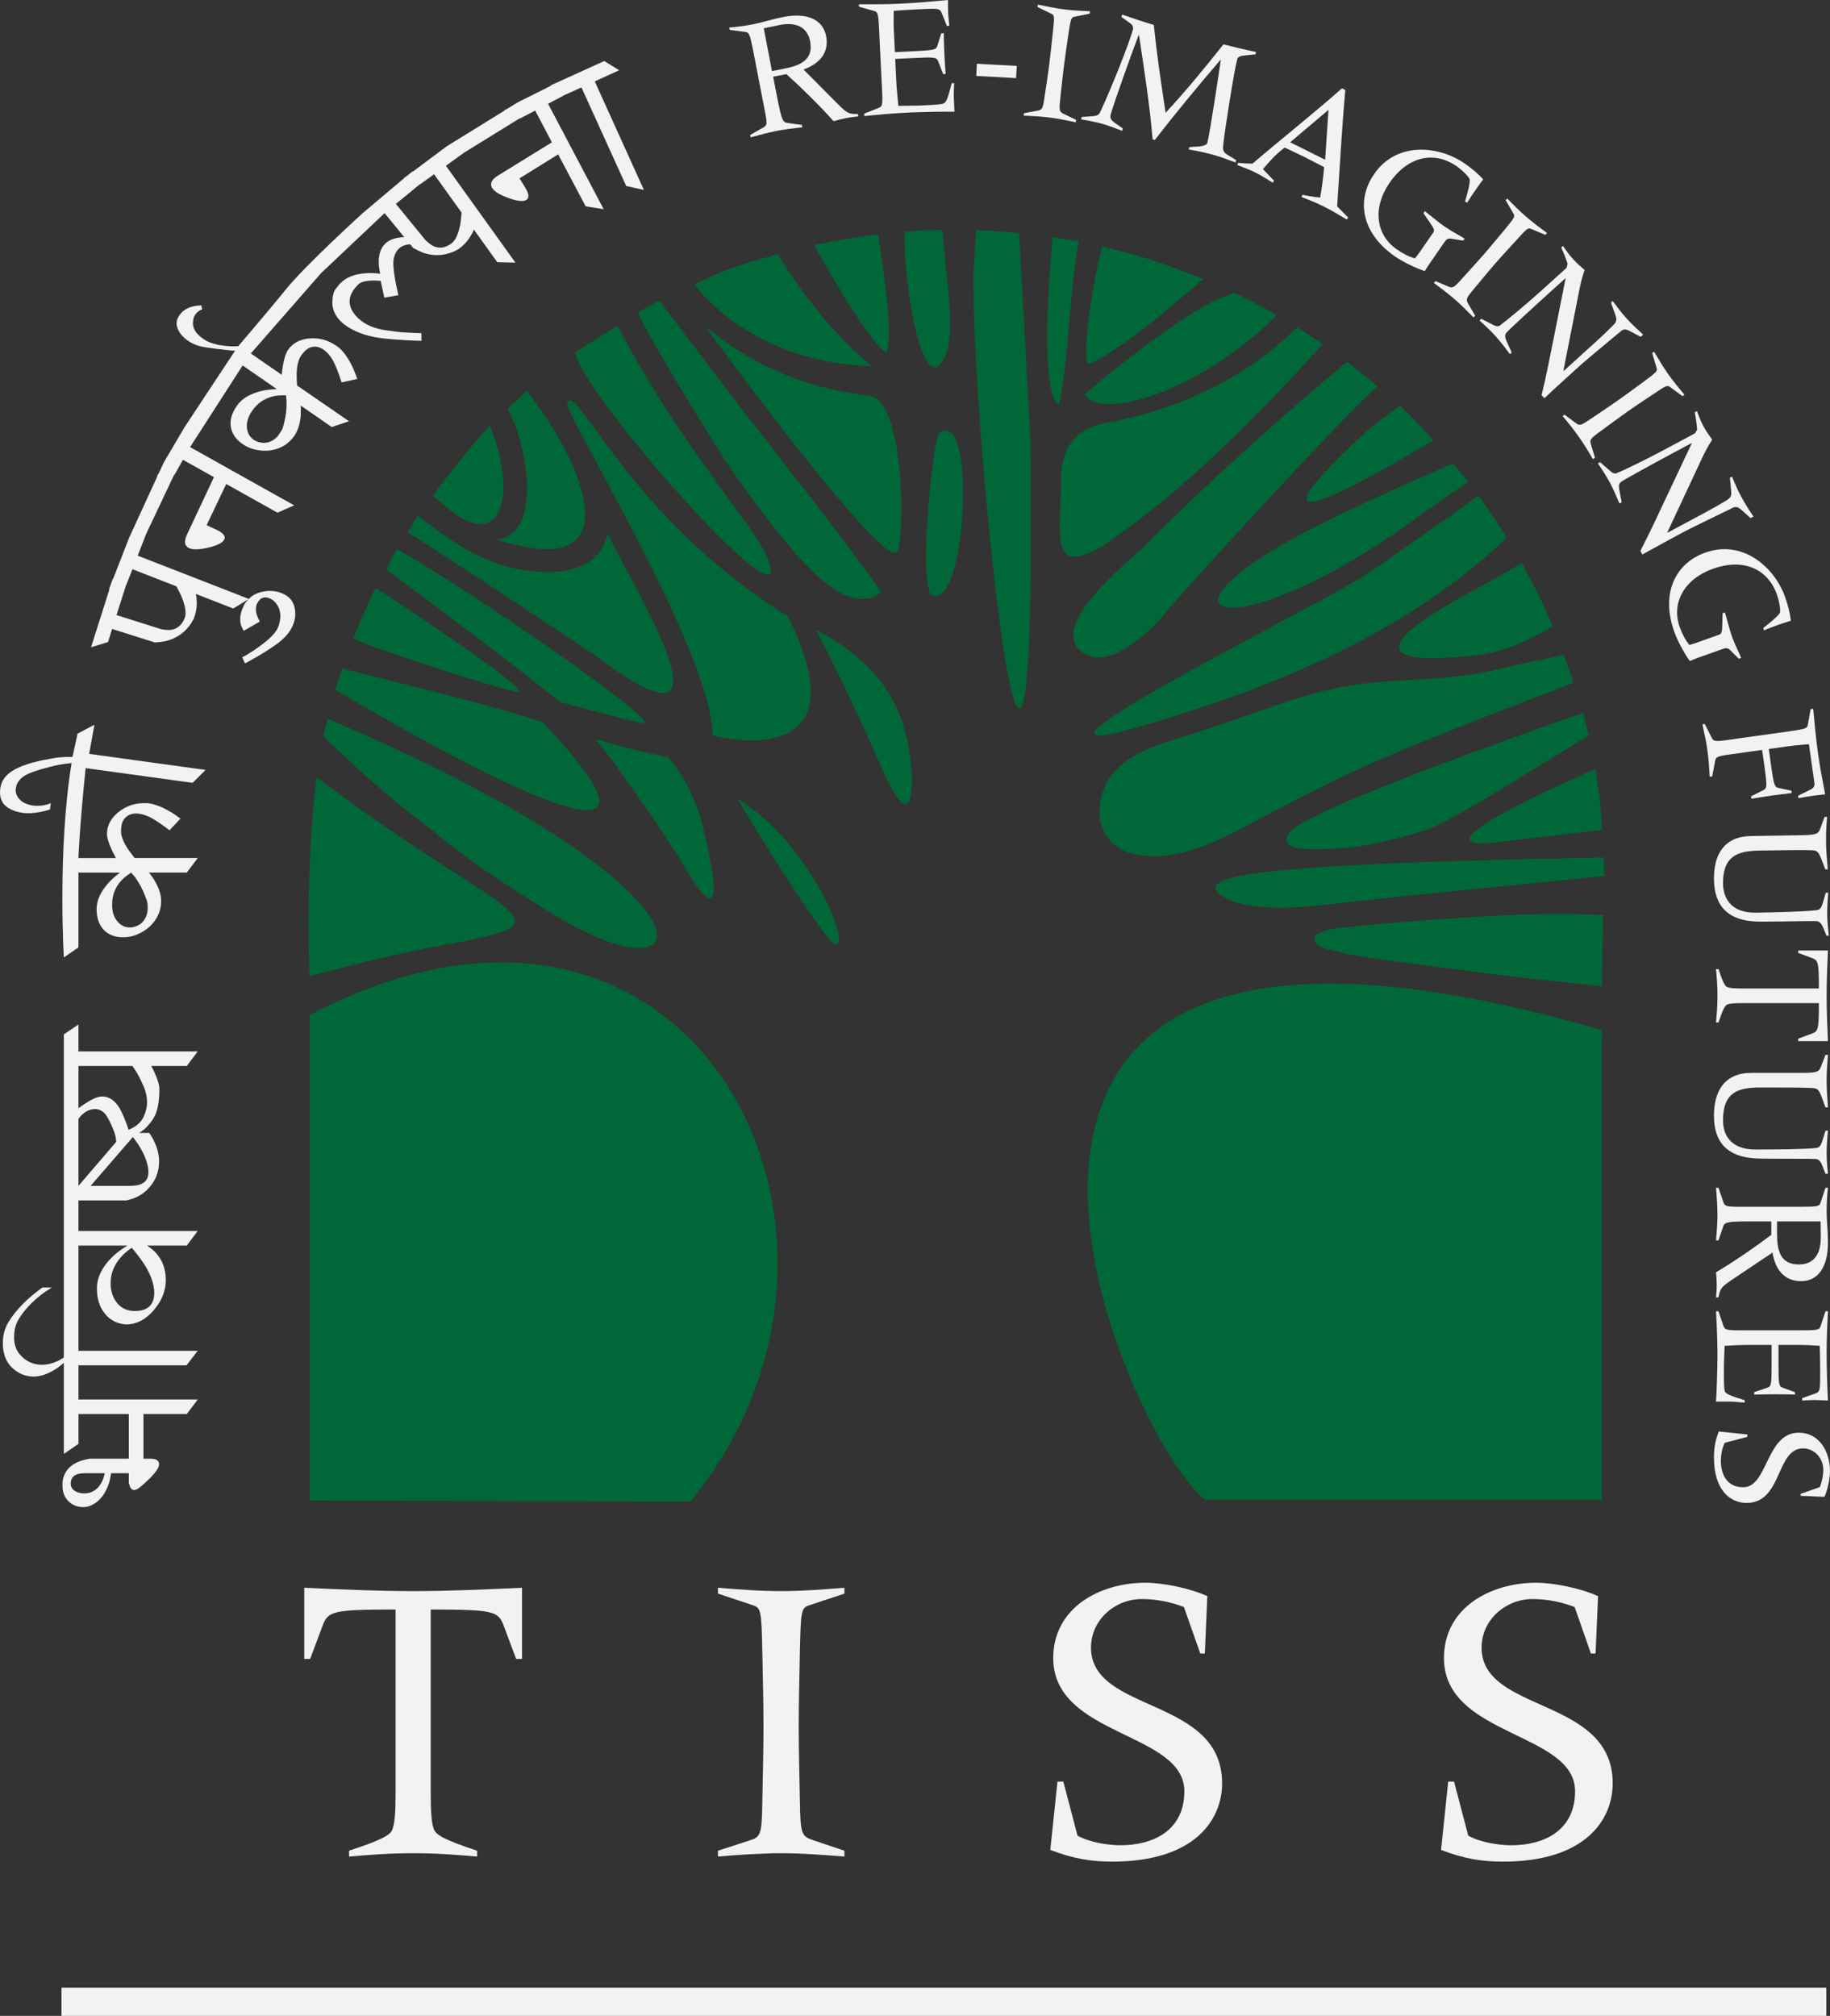 <?xml version="1.0" encoding="UTF-8" standalone="no"?>
<!-- Created with Inkscape (http://www.inkscape.org/) -->

<svg
   xmlns:dc="http://purl.org/dc/elements/1.1/"
   xmlns:cc="http://creativecommons.org/ns#"
   xmlns:rdf="http://www.w3.org/1999/02/22-rdf-syntax-ns#"
   xmlns:svg="http://www.w3.org/2000/svg"
   xmlns="http://www.w3.org/2000/svg"
   xmlns:sodipodi="http://sodipodi.sourceforge.net/DTD/sodipodi-0.dtd"
   xmlns:inkscape="http://www.inkscape.org/namespaces/inkscape"
   width="107.988mm"
   height="118.951mm"
   viewBox="0 0 382.635 421.48"
   id="svg6714"
   version="1.1"
   inkscape:version="0.92.2 (unknown)"
   sodipodi:docname="tiss-logo-text.svg">
  <rect x="0" y="0" width="382.635" height="421.48" fill="#333333" stroke="none"/>
  <defs
     id="defs6716" />
  <sodipodi:namedview
     id="base"
     pagecolor="#ffffff"
     bordercolor="#666666"
     borderopacity="1.0"
     inkscape:pageopacity="0.0"
     inkscape:pageshadow="2"
     inkscape:zoom="0.49497475"
     inkscape:cx="74.453706"
     inkscape:cy="316.19572"
     inkscape:document-units="px"
     inkscape:current-layer="layer1"
     showgrid="false"
     fit-margin-top="0"
     fit-margin-left="0"
     fit-margin-right="0"
     fit-margin-bottom="0"
     inkscape:window-width="1366"
     inkscape:window-height="715"
     inkscape:window-x="0"
     inkscape:window-y="0"
     inkscape:window-maximized="1" />
  <g
     inkscape:label="Layer 1"
     inkscape:groupmode="layer"
     id="layer1"
     transform="translate(-165.825,-198.765)">
    <path
       inkscape:connector-curvature="0"
       id="path1118"
       style="fill:#f2f2f2;fill-opacity:1;fill-rule:nonzero;stroke:none"
       d="m 195.97,432.002 c -0.367,0.936 -1.04,1.717 -1.989,2.341 -0.306,0.196 -0.734,0.41 -1.285,0.643 -0.091,-0.352 -0.214,-0.643 -0.276,-0.878 -0.551,-1.521 -1.071,-2.693 -1.53,-3.513 -0.459,-0.82 -1.01,-1.45 -1.622,-1.903 -0.643,-0.45 -1.316,-0.67 -2.05,-0.67 -0.52,0 -1.101,0.144 -1.744,0.438 -0.642,0.291 -1.377,0.731 -2.264,1.316 -0.214,0.159 -0.551,0.392 -0.979,0.704 v -8.834 h 11.26 c 0.122,0.144 0.214,0.266 0.275,0.343 0.49,0.744 0.949,1.493 1.316,2.255 0.367,0.762 0.642,1.377 0.857,1.845 0.428,1.092 0.642,2.145 0.642,3.161 0,0.897 -0.214,1.814 -0.612,2.754 z m -0.734,6.878 c 1.071,1.87 1.622,3.546 1.622,5.024 0,1.365 -0.673,2.24 -2.111,2.628 -0.459,0.119 -1.163,0.177 -2.081,0.177 h -7.894 l 8.843,-10.226 c 0.734,0.976 1.285,1.772 1.622,2.396 z m -13.004,0.379 v -6.557 c 0.367,-0.505 0.673,-0.857 0.949,-1.053 0.796,-0.664 1.652,-0.998 2.509,-0.998 0.795,0 1.438,0.303 2.019,0.906 0.551,0.609 1.193,1.808 1.897,3.604 0.153,0.389 0.275,0.78 0.367,1.169 0.061,0.392 0.122,0.762 0.153,1.114 0.03,-0.006 0.03,-0.009 0.061,-0.013 l -7.955,9.277 v -7.451 z m 11.719,21.082 c 0.52,0.667 1.071,1.349 1.56,2.053 0.795,1.092 1.407,2.243 1.897,3.455 0.459,1.209 0.673,2.283 0.673,3.219 0,1.212 -0.337,2.148 -0.979,2.809 -0.673,0.667 -1.714,0.998 -3.121,0.998 -1.438,0 -2.57,-0.477 -3.458,-1.435 -0.887,-0.958 -1.407,-2.194 -1.56,-3.715 0,-0.199 0,-0.471 0,-0.823 0,-1.909 0.734,-3.708 2.234,-5.388 0.459,-0.545 1.193,-1.172 2.172,-1.87 0.214,0.272 0.428,0.505 0.581,0.698 z m -6.64,47.855 c -0.428,1.019 -1.04,1.778 -1.867,2.286 -0.581,0.352 -1.224,0.526 -1.989,0.526 -0.795,0 -1.499,-0.184 -2.05,-0.557 -0.52,-0.37 -0.796,-0.884 -0.796,-1.551 0,-0.624 0.214,-1.132 0.673,-1.521 0.489,-0.392 1.224,-0.584 2.234,-0.584 h 4.223 c -0.153,0.624 -0.306,1.092 -0.428,1.401 z m 19.858,-89.597 h -24.938 v -5.624 l -3.06,2.053 v 67.567 c -0.551,0.352 -0.979,0.606 -1.316,0.762 -1.163,0.508 -2.234,0.762 -3.305,0.762 -0.734,0 -1.469,-0.138 -2.172,-0.41 -0.734,-0.272 -1.407,-0.725 -2.019,-1.349 -1.071,-1.013 -1.591,-2.341 -1.591,-3.981 0,-0.817 0.091,-1.542 0.275,-2.166 0.153,-0.624 0.428,-1.209 0.765,-1.756 1.102,-1.756 2.601,-3.375 4.467,-4.859 0.581,-0.468 1.377,-1.016 2.387,-1.637 h -1.989 c -1.04,0.78 -1.867,1.426 -2.448,1.931 -1.928,1.68 -3.396,3.357 -4.467,5.036 -0.887,1.365 -1.346,2.925 -1.346,4.685 0,1.285 0.245,2.436 0.734,3.451 0.49,1.016 1.254,1.854 2.295,2.518 1.04,0.664 2.172,0.994 3.427,0.994 1.407,0 2.876,-0.486 4.437,-1.463 0.52,-0.309 1.132,-0.78 1.867,-1.404 v 19.044 l 3.06,-2.105 v -6.23 h 10.526 v 9.329 h -8.139 c -1.071,0.196 -1.867,0.41 -2.387,0.643 -1.652,0.698 -2.662,1.766 -3.121,3.201 -0.153,0.505 -0.214,0.866 -0.214,1.08 0,0.211 0,0.453 0,0.725 0,1.398 0.428,2.494 1.285,3.289 0.826,0.796 1.867,1.193 2.999,1.193 0.52,0 0.979,-0.076 1.407,-0.236 1.958,-0.78 3.335,-2.478 4.131,-5.092 0.091,-0.428 0.214,-1.016 0.337,-1.756 h 3.702 v 2.105 c 0.122,0.315 0.214,0.551 0.245,0.704 0.214,0.468 0.49,0.704 0.857,0.704 0.214,0 0.49,-0.098 0.826,-0.291 0.704,-0.505 1.591,-1.279 2.631,-2.322 1.193,-1.236 1.775,-2.166 1.775,-2.784 0,-0.505 -0.275,-0.851 -0.826,-1.043 -0.153,-0.04 -0.428,-0.08 -0.795,-0.119 h -1.652 v -9.329 h 9.057 l 2.295,-3.048 h -24.938 v -7.135 h 22.581 l 2.356,-3.048 H 182.231 V 459.189 h 10.22 c -1.377,0.878 -2.417,1.658 -3.09,2.325 -2.172,2.111 -3.274,4.336 -3.274,6.677 0,2.108 0.551,3.846 1.652,5.211 1.071,1.365 2.57,2.127 4.376,2.283 2.203,0 4.131,-0.985 5.844,-2.956 1.683,-1.971 2.54,-4.088 2.54,-6.352 0,-2.188 -0.673,-4.06 -2.05,-5.624 -0.398,-0.468 -1.04,-0.994 -1.867,-1.564 h 8.292 l 2.295,-3.048 h -24.938 v -6.389 h 10.006 c 0.642,-0.153 1.132,-0.291 1.469,-0.407 1.132,-0.428 2.05,-1.016 2.815,-1.756 0.949,-0.936 1.591,-1.903 1.989,-2.901 0.398,-0.994 0.581,-2.016 0.581,-3.072 0,-1.365 -0.337,-2.791 -1.071,-4.275 -0.184,-0.468 -0.52,-1.031 -0.979,-1.698 h -2.142 c 0.398,-0.233 0.734,-0.471 1.04,-0.716 1.285,-1.169 2.142,-2.381 2.57,-3.629 0.428,-1.248 0.642,-2.83 0.642,-4.743 0,-0.857 -0.306,-1.992 -0.949,-3.396 -0.153,-0.376 -0.428,-0.897 -0.734,-1.515 h 7.405 l 2.295,-3.045" />
    <path
       inkscape:connector-curvature="0"
       id="path1120"
       style="fill:#f2f2f2;fill-opacity:1;fill-rule:nonzero;stroke:none"
       d="m 191.258,382.798 c 0.428,-0.471 1.101,-0.998 1.989,-1.585 0.459,0.511 0.826,0.936 1.04,1.291 0.734,1.053 1.377,2.243 1.867,3.571 0.245,0.584 0.398,1.025 0.459,1.319 0.061,0.291 0.091,0.728 0.091,1.316 0,0.897 -0.245,1.698 -0.734,2.399 -0.459,0.704 -1.163,1.193 -2.142,1.463 -0.306,0.08 -0.581,0.119 -0.765,0.119 -1.101,0 -2.019,-0.438 -2.723,-1.319 -0.734,-0.878 -1.071,-2.038 -1.071,-3.482 0,-1.952 0.642,-3.65 1.989,-5.092 z m -7.527,-23.435 22.367,3.078 2.723,-2.699 -24.356,-3.354 1.102,-6.089 -3.519,1.857 -1.071,4.877 c -0.673,-0.013 -1.193,-0.006 -1.591,0.018 -1.163,0.04 -2.264,0.181 -3.366,0.422 -1.56,0.26 -2.968,0.597 -4.284,1.007 -1.652,0.523 -2.968,1.15 -3.917,1.885 -1.101,0.832 -1.744,1.909 -1.928,3.222 -0.275,1.894 0.306,3.274 1.714,4.14 0.887,0.514 1.867,0.845 2.907,0.985 1.132,0.162 2.478,0.086 3.978,-0.22 0.428,-0.095 1.04,-0.248 1.775,-0.462 l 0.184,-1.334 c -0.49,0.208 -0.887,0.33 -1.163,0.37 -0.887,0.193 -1.775,0.229 -2.631,0.113 -0.337,-0.049 -0.704,-0.138 -1.101,-0.272 -0.398,-0.135 -0.734,-0.3 -1.04,-0.496 -1.071,-0.777 -1.53,-1.726 -1.377,-2.849 0.184,-1.352 1.132,-2.387 2.815,-3.1 1.714,-0.713 3.672,-1.218 5.905,-1.732 1.01,-0.239 2.937,-0.422 2.937,-0.422 -2.968,18.203 -1.622,40.647 -1.622,40.647 l 3.06,-2.111 v -15.633 h 8.659 c -1.132,0.9 -1.958,1.64 -2.448,2.224 -1.622,1.836 -2.417,3.632 -2.417,5.388 0,1.989 0.581,3.513 1.714,4.568 0.979,0.897 2.234,1.346 3.794,1.346 0.979,0 1.928,-0.177 2.815,-0.526 1.622,-0.664 2.907,-1.622 3.794,-2.87 0.918,-1.248 1.377,-2.656 1.377,-4.216 0,-1.288 -0.459,-2.674 -1.316,-4.155 -0.245,-0.468 -0.673,-1.056 -1.224,-1.759 h 7.894 l 2.295,-3.041 h -13.188 c -0.642,-0.82 -1.132,-1.466 -1.438,-1.934 -0.949,-1.444 -1.408,-2.656 -1.408,-3.629 0,-1.328 0.276,-2.283 0.887,-2.87 0.581,-0.584 1.346,-0.878 2.264,-0.878 0.826,0 1.744,0.236 2.754,0.704 0.673,0.312 1.591,0.897 2.815,1.756 0.367,0.233 0.826,0.584 1.407,1.053 l 2.295,-2.457 c -0.949,-0.704 -1.714,-1.212 -2.295,-1.524 -1.744,-1.016 -3.304,-1.582 -4.681,-1.698 h -0.642 c -2.05,0 -3.825,0.636 -5.385,1.903 -1.56,1.27 -2.356,2.781 -2.356,4.538 0,0.78 0.337,1.854 0.949,3.219 0.184,0.431 0.49,1.034 0.918,1.818 h -7.833 c 0,0 0.184,-6.098 1.499,-18.809" />
    <path
       inkscape:connector-curvature="0"
       id="path1122"
       style="fill:#f2f2f2;fill-opacity:1;fill-rule:nonzero;stroke:none"
       d="m 262.337,243.215 c -0.091,1.144 -0.184,2.016 -0.306,2.601 -0.367,1.876 -0.949,3.121 -1.683,3.739 -1.285,1.04 -2.601,1.258 -3.947,0.649 -0.428,-0.205 -0.949,-0.621 -1.622,-1.242 l -6.181,-7.564 5.049,-4.137 0.061,0.018 2.876,-2.084 5.752,8.02 z m -36.718,38.217 c 0.092,0.682 0.122,1.236 0.122,1.658 0.03,1.291 -0.153,2.625 -0.489,4.005 -0.122,0.615 -0.275,1.056 -0.367,1.331 -0.153,0.275 -0.367,0.652 -0.704,1.135 -0.489,0.737 -1.163,1.264 -1.928,1.573 -0.796,0.312 -1.652,0.303 -2.631,-0.025 -0.275,-0.113 -0.52,-0.226 -0.673,-0.337 -0.918,-0.621 -1.407,-1.499 -1.499,-2.631 -0.091,-1.135 0.275,-2.295 1.101,-3.482 1.101,-1.606 2.601,-2.625 4.529,-3.06 0.612,-0.141 1.438,-0.199 2.54,-0.168 z m -22.918,39.924 c 0.551,1.013 0.949,1.799 1.163,2.356 0.704,1.778 0.918,3.133 0.643,4.063 -0.52,1.564 -1.499,2.46 -2.938,2.693 -0.489,0.058 -1.163,0.006 -2.05,-0.153 l -9.332,-2.947 1.989,-6.245 0.03,-0.015 1.316,-3.326 9.179,3.574 z m 81.452,-102.843 3.243,-1.475 9.363,20.617 3.702,0.823 -10.281,-22.698 5.11,-2.325 -3.121,-1.925 -11.199,5.082 0.091,0.061 -6.915,3.451 -2.142,1.316 -0.734,0.401 0.061,0.031 -12.117,7.493 -7.068,5.284 -0.091,-0.025 -0.826,0.673 -1.01,0.734 0.061,0.031 -8.659,7.301 c 0,0 -12.117,11.018 -16.034,15.932 -2.417,3.023 -9.944,11.857 -9.944,11.857 -0.459,0.009 -0.826,0.021 -1.101,0.034 -1.04,-0.018 -2.111,-0.132 -3.182,-0.34 -0.673,-0.144 -1.285,-0.33 -1.836,-0.557 -0.551,-0.229 -1.101,-0.575 -1.683,-1.034 -0.612,-0.487 -1.071,-1.004 -1.346,-1.551 -0.276,-0.551 -0.398,-1.144 -0.306,-1.778 0.061,-0.636 0.275,-1.15 0.581,-1.548 0.245,-0.306 0.551,-0.548 0.887,-0.728 0.091,-0.067 0.245,-0.125 0.428,-0.174 l -0.153,-0.86 c -0.704,0.028 -1.254,0.092 -1.652,0.193 -1.193,0.278 -2.142,0.832 -2.784,1.658 -0.704,0.887 -0.918,1.796 -0.612,2.72 0.275,0.924 0.887,1.762 1.836,2.512 1.01,0.802 2.172,1.322 3.427,1.564 1.285,0.239 3.121,0.483 5.508,0.731 0.367,0.058 0.796,0.089 1.316,0.104 l -10.526,15.939 -4.314,7.313 -1.071,2.27 -0.428,0.747 0.091,-0.009 -5.905,12.845 -3.335,8.58 -0.091,0.021 -0.765,2.163 0.091,-0.021 -3.855,12.151 3.549,-1.092 0.857,-2.735 8.935,2.824 c 1.163,-0.076 2.081,-0.217 2.754,-0.413 2.05,-0.621 3.672,-1.833 4.865,-3.632 0.091,-0.208 0.275,-0.52 0.52,-0.933 0.091,-0.26 0.183,-0.539 0.275,-0.835 0.306,-1.007 0.428,-2.117 0.306,-3.338 0,-0.278 -0.061,-0.624 -0.153,-1.001 l 7.833,3.051 3.243,-1.992 c -0.398,0.37 -0.734,0.783 -1.01,1.282 -0.061,0.181 -0.153,0.413 -0.306,0.701 -0.49,1.184 -0.612,2.322 -0.337,3.418 0.122,0.343 0.306,0.762 0.581,1.264 l 3.366,-1.943 c -0.275,-0.545 -0.459,-0.967 -0.581,-1.261 -0.306,-0.933 -0.306,-1.759 0,-2.478 0.061,-0.107 0.183,-0.327 0.428,-0.655 0.551,-0.698 1.316,-0.841 2.264,-0.438 0.795,0.343 1.407,0.985 1.836,1.928 0.428,0.942 0.459,2.062 0.122,3.363 -0.03,0.159 -0.091,0.382 -0.214,0.67 -0.337,0.826 -1.01,1.671 -1.989,2.534 -0.337,0.315 -0.918,0.774 -1.714,1.371 -0.765,0.594 -1.622,1.157 -2.478,1.677 -0.306,0.211 -0.765,0.465 -1.346,0.762 l 0.581,1.273 c 0.734,-0.376 1.316,-0.701 1.775,-0.97 1.499,-0.841 3.029,-1.787 4.529,-2.836 1.836,-1.261 3.09,-2.647 3.702,-4.155 0.612,-1.438 0.673,-2.855 0.214,-4.247 -0.367,-1.08 -1.163,-1.885 -2.387,-2.408 -1.407,-0.603 -2.907,-0.701 -4.498,-0.294 -1.04,0.263 -1.867,0.753 -2.54,1.429 l -23.224,-9.042 1.744,-4.504 5.875,-12.417 0.091,-0.009 1.744,-3.115 6.487,3.629 -5.63,11.985 c -0.673,1.447 -0.551,2.396 0.428,2.846 0.765,0.367 2.05,0.349 3.855,-0.058 1.775,-0.407 2.907,-0.909 3.366,-1.515 0.551,-0.78 0.061,-1.53 -1.469,-2.246 l -2.081,-0.976 4.1,-8.604 10.709,6 3.488,-1.539 -21.755,-12.178 10.985,-17.068 7.129,4.926 c -1.438,0.095 -2.54,0.239 -3.305,0.431 -2.356,0.6 -4.039,1.622 -5.018,3.066 -1.163,1.637 -1.56,3.213 -1.224,4.724 0.306,1.294 1.101,2.384 2.387,3.271 0.795,0.554 1.652,0.942 2.601,1.163 1.714,0.386 3.305,0.321 4.773,-0.196 1.438,-0.517 2.601,-1.42 3.488,-2.702 0.734,-1.062 1.163,-2.442 1.316,-4.152 0.03,-0.542 0.03,-1.255 0,-2.145 l 6.487,4.489 3.611,-1.209 -10.862,-7.481 c -0.061,-1.053 -0.091,-1.86 -0.091,-2.423 0.061,-1.72 0.367,-2.98 0.918,-3.785 0.734,-1.089 1.53,-1.71 2.356,-1.86 0.796,-0.15 1.591,0.046 2.356,0.575 0.673,0.468 1.316,1.181 1.897,2.145 0.367,0.633 0.795,1.649 1.316,3.041 0.122,0.392 0.337,0.949 0.551,1.665 l 3.274,-0.722 c -0.367,-1.111 -0.734,-1.961 -1.01,-2.552 -0.887,-1.833 -1.836,-3.185 -2.907,-4.06 l -0.52,-0.364 c -1.683,-1.157 -3.519,-1.652 -5.508,-1.499 -2.019,0.156 -3.519,0.958 -4.529,2.402 -0.428,0.643 -0.795,1.704 -1.04,3.182 -0.091,0.465 -0.183,1.138 -0.275,2.026 l -6.456,-4.461 14.687,-16.795 13.28,-12.548 4.1,5.021 c -0.091,0 -0.214,0 -0.275,0.009 -1.683,0.104 -2.907,0.566 -3.733,1.389 -0.887,0.878 -1.346,2.188 -1.316,3.926 0,0.551 0.091,1.325 0.306,2.319 -1.285,-0.144 -2.295,-0.177 -3.06,-0.098 -2.295,0.181 -4.008,0.848 -5.171,2.001 -0.276,0.245 -0.612,0.673 -1.071,1.276 -0.489,0.606 -0.704,1.6 -0.704,2.98 0.03,1.383 0.612,2.656 1.775,3.825 0.704,0.695 1.652,1.343 2.907,1.946 1.254,0.603 2.723,1.062 4.406,1.377 1.285,0.229 3.213,0.419 5.844,0.575 0.887,0.061 2.111,0.11 3.702,0.15 l -0.03,-1.619 c -0.459,0 -0.795,-0.003 -1.01,-0.006 -1.652,-0.067 -2.815,-0.129 -3.488,-0.19 -2.509,-0.321 -3.886,-0.523 -4.131,-0.609 -2.019,-0.48 -3.58,-1.294 -4.712,-2.433 -2.264,-2.283 -2.203,-4.59 0.153,-6.924 0.49,-0.493 1.438,-0.765 2.815,-0.811 0.398,-0.028 1.04,-0.009 1.867,0.049 l 0.765,3.525 2.937,-0.523 c -0.214,-0.939 -0.367,-1.683 -0.49,-2.237 -0.337,-1.796 -0.52,-3.176 -0.551,-4.143 -0.03,-0.747 0.061,-1.401 0.275,-1.967 0.214,-0.563 0.49,-1.01 0.826,-1.34 0.551,-0.548 1.316,-0.86 2.264,-0.939 0.061,-0.002 0.091,0 0.153,0 l 0.581,0.719 c 1.01,0.572 1.866,0.964 2.54,1.169 2.05,0.594 4.039,0.459 6.028,-0.398 0.214,-0.119 0.52,-0.281 0.949,-0.49 0.214,-0.171 0.459,-0.355 0.704,-0.554 0.795,-0.67 1.499,-1.542 2.081,-2.622 0.153,-0.236 0.275,-0.554 0.428,-0.915 l 4.896,6.826 3.794,0.086 -14.534,-20.256 3.825,-2.751 11.597,-7.163 0.061,0.043 3.182,-1.665 3.488,6.643 -11.26,6.937 c -1.346,0.841 -1.775,1.71 -1.224,2.607 0.459,0.731 1.56,1.414 3.274,2.044 1.714,0.633 2.938,0.823 3.641,0.563 0.887,-0.358 0.887,-1.251 0,-2.68 l -1.193,-1.943 8.078,-5.012 5.753,10.862 3.764,0.6 -11.627,-22.043 3.702,-1.958 0.03,0.009" />
    <path
       inkscape:connector-curvature="0"
       id="path1124"
       style="fill:#f2f2f2;fill-opacity:1;fill-rule:nonzero;stroke:none"
       d="m 329.684,213.149 -2.448,0.474 -1.714,-8.944 c 1.071,-0.208 2.111,-0.453 3.274,-0.676 3.335,-0.655 5.814,0.281 6.426,3.43 0.734,3.932 -2.203,5.07 -5.538,5.716 z m 10.526,6.566 -6.364,-6.41 c 3.182,-1.175 5.416,-3.393 4.712,-7.007 -0.704,-3.577 -4.161,-4.908 -8.873,-3.99 -2.54,0.493 -4.529,1.175 -6.395,1.539 -1.928,0.373 -3.641,0.56 -4.987,0.673 l 0.091,0.502 3.213,0.416 c 0.826,0.098 0.979,0.327 1.652,3.687 l 2.509,12.952 c 0.551,2.754 0.428,2.925 -0.52,3.442 l -2.57,1.466 0.091,0.499 c 1.714,-0.477 3.764,-1.025 5.569,-1.377 1.255,-0.245 3.672,-0.566 5.232,-0.725 l -0.091,-0.499 -3.029,-0.41 c -1.01,-0.141 -1.255,-0.906 -2.172,-5.557 l -0.796,-4.112 2.754,-0.539 c 2.784,2.466 6.854,6.426 9.883,9.843 0.887,-0.248 1.775,-0.493 2.631,-0.658 0.826,-0.162 1.683,-0.257 2.54,-0.346 l -0.091,-0.502 c -2.081,0.034 -2.325,-0.184 -4.987,-2.888" />
    <path
       inkscape:connector-curvature="0"
       id="path1126"
       style="fill:#f2f2f2;fill-opacity:1;fill-rule:nonzero;stroke:none"
       d="m 365.33,216.148 -0.52,0.021 c -0.551,2.182 -0.887,3.366 -1.316,3.932 -0.337,0.456 -0.887,0.517 -4.773,0.704 -1.622,0.08 -3.335,0.052 -5.049,0.098 -0.153,-1.524 -0.337,-3.194 -0.428,-4.868 l -0.245,-4.951 3.794,-0.181 c 4.406,-0.214 4.835,-0.162 5.171,0.624 l 1.071,2.72 0.52,-0.025 c -0.122,-1.527 -0.214,-2.907 -0.275,-4.4 -0.061,-1.346 -0.122,-2.732 -0.122,-4.119 l -0.52,0.028 -0.826,2.628 c -0.245,0.814 -0.673,0.909 -5.079,1.12 l -3.794,0.184 -0.214,-4.477 c -0.091,-1.53 -0.03,-2.882 -0.03,-4.158 1.346,-0.104 3.029,-0.22 5.141,-0.321 4.192,-0.202 4.467,-0.217 4.896,0.786 l 1.071,2.683 0.52,-0.025 c -0.091,-0.835 -0.214,-2.068 -0.245,-2.616 -0.03,-0.548 -0.03,-1.86 -0.03,-2.772 -3.182,0.3 -6.609,0.609 -10.067,0.777 -2.754,0.132 -5.538,0.122 -8.568,0.122 l 0.03,0.508 3.091,0.872 c 0.826,0.217 0.949,0.468 1.101,3.889 l 0.642,13.179 c 0.122,2.803 0,2.953 -1.01,3.329 l -2.754,1.083 0.03,0.511 c 2.601,-0.272 6.089,-0.587 9.302,-0.74 2.05,-0.098 7.649,-0.223 9.547,-0.168 l -0.122,-2.766 c -0.061,-1.056 0.03,-2.157 0.061,-3.213" />
    <path
       inkscape:connector-curvature="0"
       id="path1128"
       style="fill:#f2f2f2;fill-opacity:1;fill-rule:nonzero;stroke:none"
       d="m 369.951,214.643 8.323,0.453 0.153,-2.546 -8.353,-0.456 -0.122,2.549" />
    <path
       inkscape:connector-curvature="0"
       id="path1130"
       style="fill:#f2f2f2;fill-opacity:1;fill-rule:nonzero;stroke:none"
       d="m 387.545,219.073 c 0.245,-2.102 0.459,-4.314 0.734,-6.487 0.275,-2.169 0.612,-4.363 0.918,-6.53 0.52,-3.387 0.581,-3.672 1.316,-3.8 l 3.151,-0.627 0.061,-0.505 c -1.805,-0.089 -3.611,-0.168 -5.416,-0.401 -2.019,-0.257 -3.764,-0.627 -5.477,-0.991 l -0.061,0.508 2.876,1.398 c 0.673,0.306 0.673,0.6 0.306,4.005 -0.245,2.176 -0.459,4.388 -0.734,6.557 -0.275,2.169 -0.612,4.366 -0.949,6.53 -0.367,2.781 -0.52,2.983 -1.438,3.158 l -2.907,0.548 -0.061,0.508 c 1.652,0.061 3.764,0.187 5.569,0.416 1.591,0.202 3.672,0.612 5.324,0.973 l 0.061,-0.505 -2.662,-1.294 c -0.857,-0.441 -0.918,-0.67 -0.612,-3.461" />
    <path
       inkscape:connector-curvature="0"
       id="path1132"
       style="fill:#f2f2f2;fill-opacity:1;fill-rule:nonzero;stroke:none"
       d="m 421.57,229.21 c 0.214,-2.319 2.264,-15.562 2.938,-17.986 0.153,-0.63 0.489,-0.765 2.111,-0.924 l 1.714,-0.162 0.122,-0.493 c -2.387,-0.517 -4.743,-1.059 -6.823,-1.6 -3.855,4.862 -7.803,9.697 -12.086,14.292 -0.949,-6.126 -1.836,-12.245 -2.478,-18.362 -2.111,-0.624 -4.406,-1.386 -6.609,-2.154 l -0.153,0.493 1.805,1.297 c 0.612,0.431 0.734,0.884 0.551,1.515 -0.734,2.601 -4.161,11.367 -6.579,16.596 -0.459,1.111 -0.673,1.245 -2.019,1.359 l -2.05,0.147 -0.153,0.493 c 1.438,0.242 2.815,0.487 4.192,0.866 1.53,0.422 2.968,0.973 4.406,1.536 l 0.153,-0.493 -1.652,-1.141 c -0.887,-0.627 -1.101,-1.028 -0.887,-1.836 0.673,-2.353 4.1,-12.065 5.844,-16.569 l 0.061,0.018 c 1.071,7.215 2.234,14.427 2.846,21.792 l 0.459,0.129 c 4.437,-5.688 8.782,-10.982 13.739,-16.752 l 0.061,0.021 c -0.245,1.787 -2.325,15.587 -2.815,17.34 -0.091,0.318 -0.551,0.676 -1.867,0.765 l -1.897,0.116 -0.122,0.493 c 1.652,0.309 3.305,0.618 4.957,1.08 1.652,0.459 3.243,1.062 4.835,1.652 l 0.122,-0.493 -1.744,-1.056 c -0.765,-0.48 -1.101,-0.841 -0.979,-1.98" />
    <path
       inkscape:connector-curvature="0"
       id="path1134"
       style="fill:#f2f2f2;fill-opacity:1;fill-rule:nonzero;stroke:none"
       d="m 442.897,232.163 -7.313,-3.65 8.017,-6.781 z m 4.223,-14.577 -0.704,-0.358 c -5.263,4.706 -12.515,10.458 -18.695,15.737 -0.979,0.034 -2.05,-0.061 -2.999,-0.156 l -0.214,0.459 c 1.254,0.468 2.54,0.939 3.733,1.539 1.316,0.649 2.509,1.411 3.733,2.172 l 0.214,-0.456 -2.295,-2.405 c 1.377,-1.6 2.846,-3.268 4.559,-4.492 1.377,0.649 2.723,1.282 4.1,1.961 1.377,0.679 2.754,1.411 4.131,2.127 -0.061,1.202 -0.52,4.789 -0.826,6.355 -1.163,-0.095 -2.784,-0.37 -3.672,-0.578 l -0.245,0.456 c 1.53,0.6 3.029,1.181 4.498,1.912 1.744,0.86 3.366,1.833 5.018,2.821 l 0.245,-0.456 -2.295,-2.307 c 0.551,-8.001 0.979,-16.248 1.714,-24.332" />
    <path
       inkscape:connector-curvature="0"
       id="path1136"
       style="fill:#f2f2f2;fill-opacity:1;fill-rule:nonzero;stroke:none"
       d="m 469.272,248.668 2.509,0.407 0.276,-0.422 c -1.377,-0.848 -2.815,-1.579 -4.161,-2.509 -1.438,-0.994 -2.754,-2.166 -4.161,-3.222 l -0.275,0.419 1.316,1.931 c 1.01,1.441 1.01,1.704 0.673,2.185 l -2.937,4.259 c -0.153,0.211 -0.49,0.639 -0.826,1.068 -1.316,-0.364 -2.54,-1.001 -3.794,-1.87 -4.467,-3.081 -5.079,-8.76 -1.53,-13.919 4.161,-6 9.73,-6.447 13.953,-3.531 1.163,0.808 2.784,2.322 2.815,2.916 0.061,0.881 -0.52,2.925 -0.979,4.504 l 0.428,0.288 c 0.551,-0.887 1.132,-1.778 1.744,-2.647 0.489,-0.75 1.071,-1.508 1.622,-2.27 -1.071,-1.16 -2.295,-2.221 -3.947,-3.36 -5.324,-3.66 -14.136,-4.611 -18.849,2.258 -3.917,5.639 -2.478,12.524 4.376,17.242 2.019,1.386 4.835,2.625 6.211,3.051 0.337,-0.563 0.673,-1.092 0.887,-1.392 l 3.182,-4.617 c 0.428,-0.63 0.734,-0.869 1.469,-0.768" />
    <path
       inkscape:connector-curvature="0"
       id="path1138"
       style="fill:#f2f2f2;fill-opacity:1;fill-rule:nonzero;stroke:none"
       d="m 474.168,258.976 c 1.377,-1.619 2.754,-3.344 4.192,-4.994 1.438,-1.652 2.968,-3.28 4.437,-4.908 2.295,-2.537 2.509,-2.732 3.182,-2.442 l 2.968,1.236 0.337,-0.386 c -1.469,-1.086 -2.907,-2.148 -4.284,-3.344 -1.56,-1.337 -2.815,-2.619 -4.039,-3.877 l -0.306,0.386 1.622,2.778 c 0.367,0.621 0.214,0.863 -1.958,3.497 -1.438,1.674 -2.815,3.399 -4.253,5.049 -1.438,1.649 -2.968,3.28 -4.406,4.908 -1.867,2.093 -2.111,2.185 -2.999,1.808 l -2.693,-1.154 -0.337,0.386 c 1.316,0.967 2.999,2.243 4.375,3.436 1.224,1.053 2.723,2.552 3.917,3.785 l 0.337,-0.386 -1.499,-2.555 c -0.459,-0.848 -0.398,-1.083 1.407,-3.225" />
    <path
       inkscape:connector-curvature="0"
       id="path1140"
       style="fill:#f2f2f2;fill-opacity:1;fill-rule:nonzero;stroke:none"
       d="m 504.797,267.954 c 0.52,-0.413 1.01,-0.389 1.775,0.013 l 2.295,1.224 0.52,-0.465 c -1.254,-1.144 -2.448,-2.261 -3.549,-3.482 -1.01,-1.108 -1.928,-2.341 -2.815,-3.546 l -0.367,0.343 0.887,2.442 c 0.367,1.077 0.367,1.49 -0.367,2.228 -1.254,1.279 -2.54,2.503 -3.855,3.678 l -6.517,5.912 -0.091,-0.006 3.335,-16.936 c 0.275,-1.429 0.642,-2.778 1.101,-4.146 -0.826,-0.716 -1.652,-1.426 -2.387,-2.24 -0.795,-0.863 -1.469,-1.827 -2.142,-2.791 l -0.367,0.343 c 0.52,1.108 0.949,2.215 1.346,3.396 l -0.214,0.838 -5.355,4.841 c -3.458,3.124 -7.68,6.576 -8.629,7.249 -0.275,0.193 -0.734,0.171 -1.224,-0.086 l -2.631,-1.346 -0.367,0.343 c 1.132,1.065 2.295,2.102 3.335,3.265 1.071,1.187 2.05,2.503 3.029,3.791 l 0.367,-0.343 -1.04,-2.298 c -0.459,-1.004 -0.398,-1.389 -0.061,-1.86 0.459,-0.545 5.722,-5.413 9.302,-8.638 l 3.029,-2.735 0.03,0.055 -2.417,12.157 c -0.826,4.085 -1.591,8.173 -2.601,12.227 l 0.581,0.649 c 3.029,-2.84 6.15,-5.648 7.252,-6.649 1.56,-1.42 6.548,-5.526 8.812,-7.423" />
    <path
       inkscape:connector-curvature="0"
       id="path1142"
       style="fill:#f2f2f2;fill-opacity:1;fill-rule:nonzero;stroke:none"
       d="m 500.605,288.84 c 1.714,-1.248 3.488,-2.586 5.263,-3.843 1.775,-1.261 3.641,-2.478 5.477,-3.708 2.815,-1.909 3.09,-2.047 3.672,-1.609 l 2.601,1.915 0.398,-0.291 c -1.163,-1.408 -2.295,-2.784 -3.366,-4.275 -1.163,-1.671 -2.081,-3.213 -2.968,-4.727 l -0.398,0.294 0.918,3.087 c 0.214,0.695 0,0.89 -2.754,2.925 -1.775,1.285 -3.549,2.625 -5.355,3.883 -1.775,1.258 -3.641,2.478 -5.446,3.708 -2.325,1.585 -2.54,1.622 -3.305,1.043 l -2.387,-1.772 -0.398,0.294 c 1.071,1.258 2.387,2.904 3.427,4.394 0.949,1.313 2.05,3.124 2.907,4.608 l 0.428,-0.294 -0.857,-2.84 c -0.245,-0.933 -0.153,-1.147 2.142,-2.794" />
    <path
       inkscape:connector-curvature="0"
       id="path1144"
       style="fill:#f2f2f2;fill-opacity:1;fill-rule:nonzero;stroke:none"
       d="m 528.174,304.913 c 0.612,-0.278 1.102,-0.132 1.744,0.441 l 1.928,1.738 0.612,-0.327 c -0.949,-1.404 -1.836,-2.781 -2.601,-4.226 -0.704,-1.319 -1.316,-2.739 -1.897,-4.125 l -0.428,0.239 0.245,2.582 c 0.122,1.141 0,1.536 -0.857,2.081 -1.53,0.942 -3.09,1.818 -4.62,2.644 l -7.772,4.164 -0.091,-0.028 7.313,-15.636 c 0.612,-1.322 1.285,-2.549 2.081,-3.761 -0.643,-0.893 -1.285,-1.79 -1.805,-2.754 -0.551,-1.028 -0.979,-2.127 -1.377,-3.222 l -0.459,0.242 c 0.214,1.199 0.398,2.384 0.49,3.623 l -0.428,0.759 -6.364,3.412 c -4.1,2.203 -8.996,4.544 -10.097,4.966 -0.306,0.122 -0.765,-0.013 -1.163,-0.376 l -2.234,-1.943 -0.459,0.242 c 0.887,1.313 1.714,2.595 2.478,3.975 0.734,1.414 1.407,2.931 2.019,4.412 l 0.459,-0.242 -0.459,-2.482 c -0.214,-1.086 -0.091,-1.45 0.367,-1.821 0.581,-0.425 6.854,-3.88 11.107,-6.153 l 3.611,-1.928 0.031,0.064 -5.293,11.22 c -1.775,3.77 -3.519,7.552 -5.447,11.248 l 0.398,0.768 c 3.641,-2.026 7.313,-4.008 8.629,-4.712 1.867,-0.998 7.711,-3.788 10.342,-5.085" />
    <path
       inkscape:connector-curvature="0"
       id="path1146"
       style="fill:#f2f2f2;fill-opacity:1;fill-rule:nonzero;stroke:none"
       d="m 527.592,334.7 1.805,1.796 0.489,-0.171 c -0.612,-1.484 -1.377,-2.922 -1.928,-4.467 -0.581,-1.646 -0.949,-3.366 -1.469,-5.04 l -0.489,0.171 -0.061,2.341 c -0.03,1.753 -0.184,1.961 -0.734,2.16 l -4.865,1.738 c -0.245,0.089 -0.765,0.236 -1.285,0.389 -0.857,-1.056 -1.499,-2.301 -2.019,-3.739 -1.805,-5.116 1.01,-10.073 6.915,-12.181 6.854,-2.451 11.658,0.444 13.371,5.281 0.49,1.34 0.918,3.51 0.612,4.011 -0.49,0.747 -2.142,2.075 -3.427,3.081 l 0.153,0.48 c 0.979,-0.389 1.958,-0.777 2.968,-1.135 0.857,-0.306 1.744,-0.587 2.662,-0.872 -0.214,-1.591 -0.581,-3.161 -1.254,-5.049 -2.172,-6.074 -8.782,-11.994 -16.645,-9.189 -6.456,2.304 -9.302,8.739 -6.487,16.563 0.826,2.301 2.387,4.951 3.244,6.107 0.612,-0.251 1.193,-0.496 1.53,-0.618 l 5.293,-1.888 c 0.704,-0.257 1.101,-0.275 1.622,0.229" />
    <path
       inkscape:connector-curvature="0"
       id="path1148"
       style="fill:#f2f2f2;fill-opacity:1;fill-rule:nonzero;stroke:none"
       d="m 527.439,356.52 6.823,-0.958 0.459,3.173 c 0.612,4.366 0.581,4.81 -0.153,5.211 l -2.631,1.325 0.091,0.502 c 1.499,-0.245 2.876,-0.474 4.345,-0.682 1.346,-0.187 2.723,-0.346 4.069,-0.499 l -0.061,-0.508 -2.693,-0.578 c -0.826,-0.177 -0.979,-0.6 -1.591,-4.966 l -0.428,-3.176 4.039,-0.566 c 1.438,-0.205 2.907,-0.3 4.345,-0.428 l 1.071,7.539 c 0.153,1.013 0.214,1.481 -0.826,1.992 l -2.509,1.236 0.061,0.505 c 1.01,-0.174 2.05,-0.358 3.06,-0.499 0.826,-0.119 1.714,-0.202 2.54,-0.285 -0.551,-2.904 -1.132,-5.841 -1.53,-8.8 -0.398,-2.959 -0.673,-5.902 -0.979,-9.097 l -0.52,0.07 -0.581,3.173 c -0.122,0.829 -0.367,0.973 -3.764,1.45 l -13.066,1.833 c -2.784,0.392 -2.937,0.269 -3.396,-0.698 l -1.346,-2.647 -0.49,0.07 c 0.398,1.857 0.796,3.571 1.04,5.339 0.306,2.127 0.367,3.663 0.489,5.63 l 0.52,-0.07 0.551,-2.91 c 0.184,-1.135 0.275,-1.294 3.06,-1.683" />
    <path
       inkscape:connector-curvature="0"
       id="path1150"
       style="fill:#f2f2f2;fill-opacity:1;fill-rule:nonzero;stroke:none"
       d="m 547.328,369.567 -0.979,2.638 c -0.398,1.028 -1.102,1.147 -4.192,1.196 l -10.22,0.165 c -5.569,0.089 -7.803,3.806 -7.741,9.091 0.091,5.428 2.784,8.846 9.822,8.806 6.517,-0.031 9.486,-0.153 11.536,-0.11 0.765,0.025 1.132,0.529 1.53,1.469 l 0.643,1.594 0.489,-0.009 c -0.153,-1.46 -0.306,-2.879 -0.337,-4.262 -0.03,-1.603 0.091,-3.17 0.214,-4.74 l -0.52,0.013 -0.581,2.013 c -0.275,0.988 -0.581,1.542 -1.254,1.622 -2.509,0.334 -8.292,0.462 -12.79,0.535 -4.376,0.07 -6.762,-2.188 -6.854,-6.013 -0.061,-5.795 2.968,-6.9 7.649,-6.973 5.599,-0.092 8.72,-0.141 10.893,-0.067 1.254,0.052 1.438,0.343 2.203,2.332 l 0.643,1.668 0.52,-0.009 c -0.153,-1.931 -0.367,-3.822 -0.367,-5.752 -0.03,-1.713 0.061,-3.427 0.214,-5.214 l -0.52,0.009" />
    <path
       inkscape:connector-curvature="0"
       id="path1152"
       style="fill:#f2f2f2;fill-opacity:1;fill-rule:nonzero;stroke:none"
       d="m 541.82,397.497 v 0.511 l 2.938,1.095 c 1.224,0.471 1.377,0.872 1.377,6.337 h -15.88 c -1.836,0 -2.784,-0.073 -3.274,-0.291 -0.49,-0.184 -0.918,-0.985 -1.836,-3.754 h -0.52 c 0.153,1.713 0.306,3.317 0.306,5.575 0,2.261 -0.153,3.865 -0.306,5.578 h 0.52 c 0.918,-2.772 1.346,-3.537 1.836,-3.754 0.489,-0.22 1.438,-0.294 3.274,-0.294 h 15.88 c 0,5.468 -0.153,5.869 -1.377,6.343 l -2.938,1.092 v 0.511 h 6.212 c -0.153,-3.17 -0.275,-6.306 -0.275,-9.476 0,-3.167 0.122,-6.303 0.275,-9.473 h -6.212" />
    <path
       inkscape:connector-curvature="0"
       id="path1154"
       style="fill:#f2f2f2;fill-opacity:1;fill-rule:nonzero;stroke:none"
       d="m 547.512,419.329 -1.01,2.622 c -0.398,1.022 -1.132,1.132 -4.192,1.132 h -10.25 c -5.569,0 -7.864,3.678 -7.864,8.962 0,5.428 2.631,8.889 9.7,8.962 6.487,0.073 9.485,0 11.505,0.073 0.765,0.037 1.132,0.548 1.499,1.493 l 0.612,1.606 h 0.52 c -0.153,-1.46 -0.275,-2.882 -0.275,-4.265 0,-1.603 0.122,-3.17 0.275,-4.737 h -0.52 l -0.612,2.004 c -0.306,0.982 -0.612,1.53 -1.285,1.603 -2.509,0.291 -8.292,0.327 -12.79,0.327 -4.376,0 -6.732,-2.298 -6.732,-6.123 0,-5.792 3.06,-6.848 7.741,-6.848 5.599,0 8.751,0 10.862,0.107 1.285,0.073 1.469,0.364 2.203,2.371 l 0.612,1.677 h 0.52 c -0.153,-1.937 -0.275,-3.828 -0.275,-5.762 0,-1.71 0.122,-3.421 0.275,-5.208 h -0.52" />
    <path
       inkscape:connector-curvature="0"
       id="path1156"
       style="fill:#f2f2f2;fill-opacity:1;fill-rule:nonzero;stroke:none"
       d="m 541.943,463.139 c -4.008,0 -4.559,-3.136 -4.559,-6.524 v -2.478 h 9.118 c 0,1.095 0.03,2.185 0.03,3.354 0,3.424 -1.377,5.648 -4.59,5.648 z m 5.569,-16.033 -1.01,3.06 c -0.245,0.802 -0.52,0.912 -3.917,0.912 h -13.218 c -2.784,0 -2.937,-0.147 -3.274,-1.166 l -0.949,-2.806 h -0.52 c 0.153,1.747 0.306,3.861 0.306,5.722 0,1.276 -0.153,3.715 -0.306,5.281 h 0.52 l 0.979,-2.916 c 0.337,-0.945 1.132,-1.056 5.875,-1.056 h 4.192 v 2.806 c -2.968,2.261 -7.619,5.502 -11.566,7.836 0.091,0.909 0.153,1.821 0.153,2.696 0,0.838 -0.061,1.71 -0.153,2.549 h 0.52 c 0.367,-2.041 0.612,-2.221 3.794,-4.336 l 7.497,-5.027 c 0.551,3.35 2.295,5.973 5.997,5.973 3.611,0 5.599,-3.13 5.599,-7.94 0,-2.589 -0.275,-4.666 -0.275,-6.557 0,-1.971 0.122,-3.681 0.275,-5.03 h -0.52" />
    <path
       inkscape:connector-curvature="0"
       id="path1158"
       style="fill:#f2f2f2;fill-opacity:1;fill-rule:nonzero;stroke:none"
       d="m 547.512,472.937 -1.01,3.06 c -0.245,0.805 -0.52,0.915 -3.917,0.915 h -13.218 c -2.784,0 -2.937,-0.15 -3.274,-1.169 l -0.949,-2.806 h -0.52 c 0.153,2.622 0.306,6.123 0.306,9.329 0,2.041 -0.153,7.65 -0.306,9.547 h 2.784 c 1.04,0 2.142,0.144 3.213,0.217 v -0.511 c -2.172,-0.655 -3.335,-1.056 -3.886,-1.493 -0.428,-0.364 -0.459,-0.909 -0.459,-4.807 0,-1.64 0.091,-3.357 0.153,-5.067 1.53,-0.073 3.213,-0.181 4.865,-0.181 h 4.957 v 3.788 c 0,4.409 -0.061,4.847 -0.857,5.137 l -2.784,0.949 v 0.508 c 1.53,-0.034 2.937,-0.07 4.406,-0.07 1.346,0 2.754,0.037 4.131,0.07 v -0.508 l -2.601,-0.949 c -0.795,-0.291 -0.857,-0.728 -0.857,-5.137 v -3.788 h 4.467 c 1.53,0 2.876,0.107 4.161,0.181 0.03,1.349 0.091,3.026 0.091,5.137 0,4.192 0,4.483 -1.04,4.847 l -2.723,0.949 v 0.511 c 0.826,-0.037 2.05,-0.113 2.601,-0.113 0.551,0 1.867,0.076 2.784,0.113 -0.153,-3.21 -0.275,-6.634 -0.275,-10.094 0,-2.772 0.122,-5.538 0.275,-8.564 h -0.52" />
    <path
       inkscape:connector-curvature="0"
       id="path1160"
       style="fill:#f2f2f2;fill-opacity:1;fill-rule:nonzero;stroke:none"
       d="m 541.912,498.321 c -6.854,0 -6.426,11.404 -11.597,11.404 -3.396,0 -4.681,-2.659 -4.681,-5.575 0,-0.912 0.214,-2.622 0.826,-3.718 l 4.712,-1.239 v -0.508 l -5.967,-0.618 c -0.795,2.075 -1.01,3.641 -1.01,5.391 0,7.178 3.641,9.547 6.823,9.547 7.527,0 6.089,-11.404 11.811,-11.404 2.417,0 4.223,2.111 4.223,4.409 0,1.236 -0.245,2.442 -0.704,3.678 l -4.039,1.42 v 0.401 l 4.987,0.22 c 0.704,-1.53 1.163,-3.861 1.163,-5.394 0,-3.935 -2.142,-8.014 -6.548,-8.014" />
    <path
       inkscape:connector-curvature="0"
       id="path1162"
       style="fill:#f2f2f2;fill-opacity:1;fill-rule:nonzero;stroke:none"
       d="m 229.444,530.736 c 7.619,0.349 15.146,0.701 22.765,0.701 7.619,0 15.146,-0.352 22.765,-0.701 v 14.883 h -1.224 l -2.631,-7.004 c -1.132,-2.977 -2.111,-3.326 -15.238,-3.326 v 38.171 c 0,4.379 0.183,6.652 0.704,7.882 0.52,1.138 2.356,2.188 8.996,4.376 v 1.227 c -4.1,-0.349 -7.955,-0.701 -13.371,-0.701 -5.416,0 -9.302,0.352 -13.402,0.701 v -1.227 c 6.64,-2.188 8.598,-3.237 9.026,-4.376 0.52,-1.23 0.704,-3.503 0.704,-7.882 v -38.171 c -13.157,0 -14.106,0.349 -15.238,3.326 l -2.631,7.004 h -1.224 v -14.883" />
    <path
       inkscape:connector-curvature="0"
       id="path1164"
       style="fill:#f2f2f2;fill-opacity:1;fill-rule:nonzero;stroke:none"
       d="m 315.945,585.718 6.732,-2.188 c 2.172,-0.701 2.448,-1.224 2.54,-7.968 0.091,-5.254 0.245,-10.593 0.245,-15.847 0,-5.254 -0.153,-10.593 -0.245,-15.847 -0.183,-8.231 -0.275,-8.932 -1.928,-9.458 l -7.344,-2.448 v -1.227 c 4.192,0.349 8.476,0.701 13.371,0.701 4.375,0 8.69,-0.352 13.065,-0.701 v 1.227 l -7.374,2.448 c -1.652,0.526 -1.744,1.227 -1.928,9.458 -0.091,5.254 -0.245,10.593 -0.245,15.847 0,5.254 0.153,10.593 0.245,15.672 0.091,6.741 0.367,7.267 2.54,8.056 l 6.762,2.273 v 1.227 c -4.131,-0.349 -9.21,-0.701 -13.065,-0.701 -4.376,0 -9.455,0.352 -13.371,0.701 v -1.227" />
    <path
       inkscape:connector-curvature="0"
       id="path1166"
       style="fill:#f2f2f2;fill-opacity:1;fill-rule:nonzero;stroke:none"
       d="m 386.933,571.273 h 1.224 l 2.968,11.294 c 2.631,1.49 6.732,2.013 8.935,2.013 7.007,0 13.402,-3.152 13.402,-11.291 0,-12.435 -27.416,-11.383 -27.416,-27.844 0,-10.593 9.822,-15.758 19.277,-15.758 3.672,0 9.271,1.135 12.943,2.803 l -0.52,11.991 h -0.949 l -3.427,-9.718 c -2.968,-1.138 -5.875,-1.661 -8.843,-1.661 -5.508,0 -10.587,4.29 -10.587,10.156 0,13.745 27.416,10.244 27.416,28.368 0,7.616 -5.722,16.373 -22.949,16.373 -4.223,0 -7.986,-0.526 -12.974,-2.451 l 1.499,-14.274" />
    <path
       inkscape:connector-curvature="0"
       id="path1168"
       style="fill:#f2f2f2;fill-opacity:1;fill-rule:nonzero;stroke:none"
       d="m 468.63,571.273 h 1.224 l 2.968,11.297 c 2.631,1.487 6.762,2.013 8.935,2.013 7.007,0 13.402,-3.149 13.402,-11.294 0,-12.432 -27.416,-11.383 -27.416,-27.844 0,-10.593 9.791,-15.758 19.277,-15.758 3.672,0 9.271,1.138 12.943,2.803 l -0.52,11.994 h -0.979 l -3.396,-9.718 c -2.999,-1.138 -5.875,-1.665 -8.843,-1.665 -5.508,0 -10.617,4.29 -10.617,10.156 0,13.745 27.416,10.244 27.416,28.368 0,7.616 -5.691,16.373 -22.918,16.373 -4.223,0 -7.986,-0.526 -12.974,-2.451 l 1.499,-14.274" />
    <path
       inkscape:connector-curvature="0"
       id="path1170"
       style="fill:#f2f2f2;fill-opacity:1;fill-rule:nonzero;stroke:none"
       d="m 178.682,620.245 h 369.001 v -5.901 H 178.682 Z" />
    <path
       inkscape:connector-curvature="0"
       id="path1666"
       style="fill:#006838;fill-opacity:1;fill-rule:evenodd;stroke:none"
       d="m 353.244,314.255 c 1.836,-1.209 1.928,-31.822 -5.569,-32.725 -8.292,-1.004 -19.032,-3.36 -30.353,-11.392 -1.101,-0.783 -3.733,-2.971 -3.794,-2.818 -0.03,0.15 36.045,49.339 39.716,46.934 z m 9.027,-24.934 c 7.711,-5.639 5.753,37.158 -1.714,33.869 -2.876,-3.886 0.612,-34.074 1.714,-33.869 z m -56.76,67.76 c 6.762,7.815 7.894,17.245 9.088,23.178 v 0 c 1.132,5.725 0.428,9.277 -3.825,2.705 v -0.009 c -0.551,-0.829 -2.05,-3.274 -2.693,-4.44 -5.967,-9.167 -5.967,-9.167 -14.32,-20.908 -1.469,-1.857 -1.989,-2.555 -3.549,-4.363 7.252,2.292 15.299,3.837 15.299,3.837 z m 35.157,39.279 c 2.815,-1.15 -5.508,-18.946 -16.401,-27.569 v 0 c -1.346,-1.04 -2.723,-2.05 -4.192,-3.032 2.142,4.008 18.787,30.837 20.593,30.601 z m -4.223,-65.957 c 4.529,8.88 8.873,17.842 12.576,26.314 v 0 c 3.152,7.466 7.588,16.336 7.497,4.223 -0.949,-14.54 -6.548,-23.117 -20.072,-30.537 z m 162.935,29.169 c 0.949,5.902 1.01,6.588 1.438,12.698 -9.026,1.053 -20.348,2.402 -20.348,2.402 -24.142,3.344 18.91,-15.1 18.91,-15.1 z m -2.509,-11.734 c 0.459,1.717 0.734,3.075 1.132,4.697 -13.524,8.265 -25.121,15.651 -31.394,18.64 -4.345,2.071 -13.188,4.097 -17.747,4.715 -12.209,1.111 -15.391,0.184 -13.524,-2.934 2.968,-5 61.533,-25.118 61.533,-25.118 z m -4.1,-12.089 c 0,0 -10.189,2.013 -13.28,2.827 -7.711,2.004 -16.523,2.182 -24.111,2.693 -15.207,1.013 -23.897,5.878 -41.644,11.376 -6.211,1.928 -12.515,3.785 -15.942,8.864 -3.611,5.379 -2.937,14.124 5.324,15.877 8.292,1.769 17.349,-2.671 24.57,-6.585 22.887,-12.377 32.22,-15.568 48.651,-22.162 1.408,-0.572 18.42,-7.093 18.42,-7.093 -0.765,-2.628 -1.989,-5.798 -1.989,-5.798 z m -18.573,-13.68 c -21.235,11.349 -21.113,16.092 0.214,13.693 5.416,-0.606 10.74,-2.803 16.033,-6.055 -2.448,-6.12 -3.488,-7.539 -6.426,-13.206 0,0 -5.875,3.464 -9.822,5.569 z m 0.795,-19.678 c 2.264,3.142 3.855,5.541 5.814,8.776 -1.714,1.79 -5.753,5.355 -10.495,8.968 -20.225,15.311 -44,24.075 -66.275,30.571 -34.392,10.036 36.32,-24.601 47.488,-31.843 7.711,-5.186 23.469,-16.471 23.469,-16.471 z m -2.234,-2.876 c -3.06,2.157 -5.905,4.128 -8.72,6.052 -37.146,27.78 -59.666,23.971 -29.466,6.719 11.811,-6.738 35.096,-16.621 35.096,-16.621 0,0 2.111,2.475 3.091,3.849 z m -7.252,-8.632 c -1.408,0.557 -48.192,29.714 -14.045,-1.854 4.376,-3.641 7.099,-5.459 7.099,-5.459 0,0 6.762,6.781 6.946,7.313 z m -18.053,-16.486 c -15.758,13.319 -28.334,24.555 -42.501,38.704 -2.907,2.925 -21.755,17.618 -11.903,22.56 5.079,2.543 12.912,-4.385 16.064,-8.31 3.855,-4.782 39.839,-44.086 44.765,-47.758 -2.631,-2.292 -6.426,-5.196 -6.426,-5.196 z m -10.403,-7.184 c -17.655,17.429 -39.869,19.776 -40.879,20.134 -0.918,0.327 -8.629,1.423 -8.506,11.924 0,11.747 -2.387,19.751 8.231,13.934 2.019,-1.255 4.192,-2.867 6.548,-4.593 16.217,-11.939 33.811,-31.06 39.931,-37.893 -1.744,-1.212 -3.519,-2.374 -5.324,-3.507 z m -12.729,-7.01 c 3.519,1.692 4.957,2.475 8.445,4.464 -16.095,16.156 -37.146,22.181 -40.114,16.502 0,0 21.755,-18.732 31.302,-21.14 z m -28.058,-9.889 c -2.601,10.137 -4.161,24.023 -2.876,24.586 5.875,-2.215 18.114,-12.662 24.02,-17.796 v 0 c -8.2,-3.246 -12.668,-4.786 -21.143,-6.79 z m -4.865,-1.077 c -1.867,8.904 -2.264,26.357 -4.131,34.126 -2.907,-1.408 -3.121,-15.709 -1.346,-35.02 0,0 3.702,0.621 5.477,0.893 z m -21.511,-2.347 c -0.091,2.197 -0.52,9.023 -0.52,9.023 -0.398,35.013 13.371,163.832 11.903,34.811 l -2.356,-43.201 c -4.743,-0.557 -9.027,-0.633 -9.027,-0.633 z m -14.871,0.334 c 3.243,-0.3 4.59,-0.334 7.894,-0.398 0.428,9.553 3.641,23.784 -0.642,28.257 -4.039,4.189 -7.772,-18.628 -7.252,-28.095 z m -18.94,2.784 c 4.743,-1.01 8.629,-1.6 13.31,-2.237 0.091,0.386 3.611,21.186 1.714,24.833 -4.957,-3.984 -15.024,-22.597 -15.024,-22.597 z m -25.09,8.179 c 6.915,-3.265 9.975,-4.207 17.472,-6.27 4.253,7.252 12.453,17.83 19.766,23.408 -25.947,-0.771 -37.238,-17.138 -37.238,-17.138 z m -11.75,5.832 c 0.642,2.766 16.829,29.099 19.154,32.434 15.513,22.119 24.601,31.262 31.73,26.137 -11.352,-16.085 -22.398,-28.934 -46.417,-60.961 -2.325,1.276 -1.591,0.866 -4.467,2.39 z m -13.157,8.439 c 1.438,8.555 44.092,56.879 40.726,44.346 -1.867,-7.019 -17.288,-22.223 -31.883,-49.958 -4.223,2.638 -8.843,5.612 -8.843,5.612 z m 44.428,55.098 c 16.707,33.508 -15.238,25.078 -15.697,24.971 0.122,-17.062 -31.057,-67.337 -30.384,-69.43 1.683,-5.125 12.821,23.922 46.081,44.459 z m -54.526,-47.032 c 11.413,14.286 22.979,40.46 -6.273,31.051 10.25,-1.45 5.814,-21.342 2.234,-27.318 0,0 1.224,-1.187 4.039,-3.733 z m -17.9,23.337 c 12.515,11.462 16.156,-1.095 10.189,-16.144 -4.59,5.064 -7.527,8.901 -11.933,14.672 z m -6.976,6.233 c 0.979,-1.573 1.04,-1.998 2.081,-3.525 7.038,5.459 13.157,9.703 20.929,11.171 17.777,3.347 18.726,-7.423 18.726,-7.423 5.416,11.245 29.527,49.792 -2.693,25.384 0,0 -30.445,-20.302 -39.043,-25.608 z m -4.559,7.757 c 0.428,-0.707 1.836,-3.614 2.234,-4.314 15.299,8.665 55.291,36.17 51.589,36.442 -0.826,0.061 -17.716,-4.495 -17.41,-4.409 0.306,0.083 -24.387,-19.081 -36.412,-27.719 z m -6.885,14.406 c 3.978,2.026 31.332,10.85 34.148,11.135 3.855,0.386 -17.93,-14.146 -29.436,-21.722 -2.417,4.893 -4.712,10.587 -4.712,10.587 z m -3.702,10.725 c 0.673,-2.338 0.612,-2.203 1.407,-4.483 11.107,2.989 27.691,6.664 41.95,11.275 42.44,44.998 -43.358,-6.793 -43.358,-6.793 z m -2.54,9.697 c 9.486,9.225 16.523,15.014 23.316,20.088 8.261,6.992 17.655,12.683 23.377,16.309 34.178,21.639 38.982,-4.213 -45.805,-40.028 -0.275,1.053 -0.887,3.632 -0.887,3.632 z m -2.876,50.215 c 10.403,-2.861 20.011,-5.064 25.855,-6.132 31.516,-5.731 17.074,-4.226 -24.387,-35.491 -2.448,19.592 -1.469,41.623 -1.469,41.623 z m 270.243,11.248 C 342.443,368.23 400.977,499.22 417.806,512.365 h 82.951 v -95.139 l 0.03,-3.09 z m 0.214,-24.041 c -12.729,-0.679 -23.897,0.159 -35.708,0.982 -4.835,0.34 -9.7,0.713 -14.565,1.221 -2.784,0.297 -5.875,0.389 -8.537,1.282 -1.071,0.352 -2.081,1.362 -1.224,2.353 0.826,1.019 2.846,1.362 4.039,1.665 5.691,1.45 11.627,2.044 17.41,2.794 3.366,0.434 6.762,0.863 10.128,1.319 11.229,1.585 20.256,2.316 28.212,3.274 z m 0.245,-8.188 c -18.848,1.967 -36.289,3.574 -51.466,5.223 -5.967,0.652 -18.451,2.729 -25.978,0.135 -1.499,-0.526 -6.181,-2.729 -2.356,-4.302 0,0 0,-0.006 0,-0.009 l 0.061,-0.025 c 6.426,-2.781 33.199,-3.956 79.677,-4.896 0.03,1.221 0.061,3.874 0.061,3.874 z M 230.546,512.512 V 411.006 c 80.626,-42.201 125.116,46.607 79.616,101.678 L 230.546,512.512" />
  </g>
</svg>
